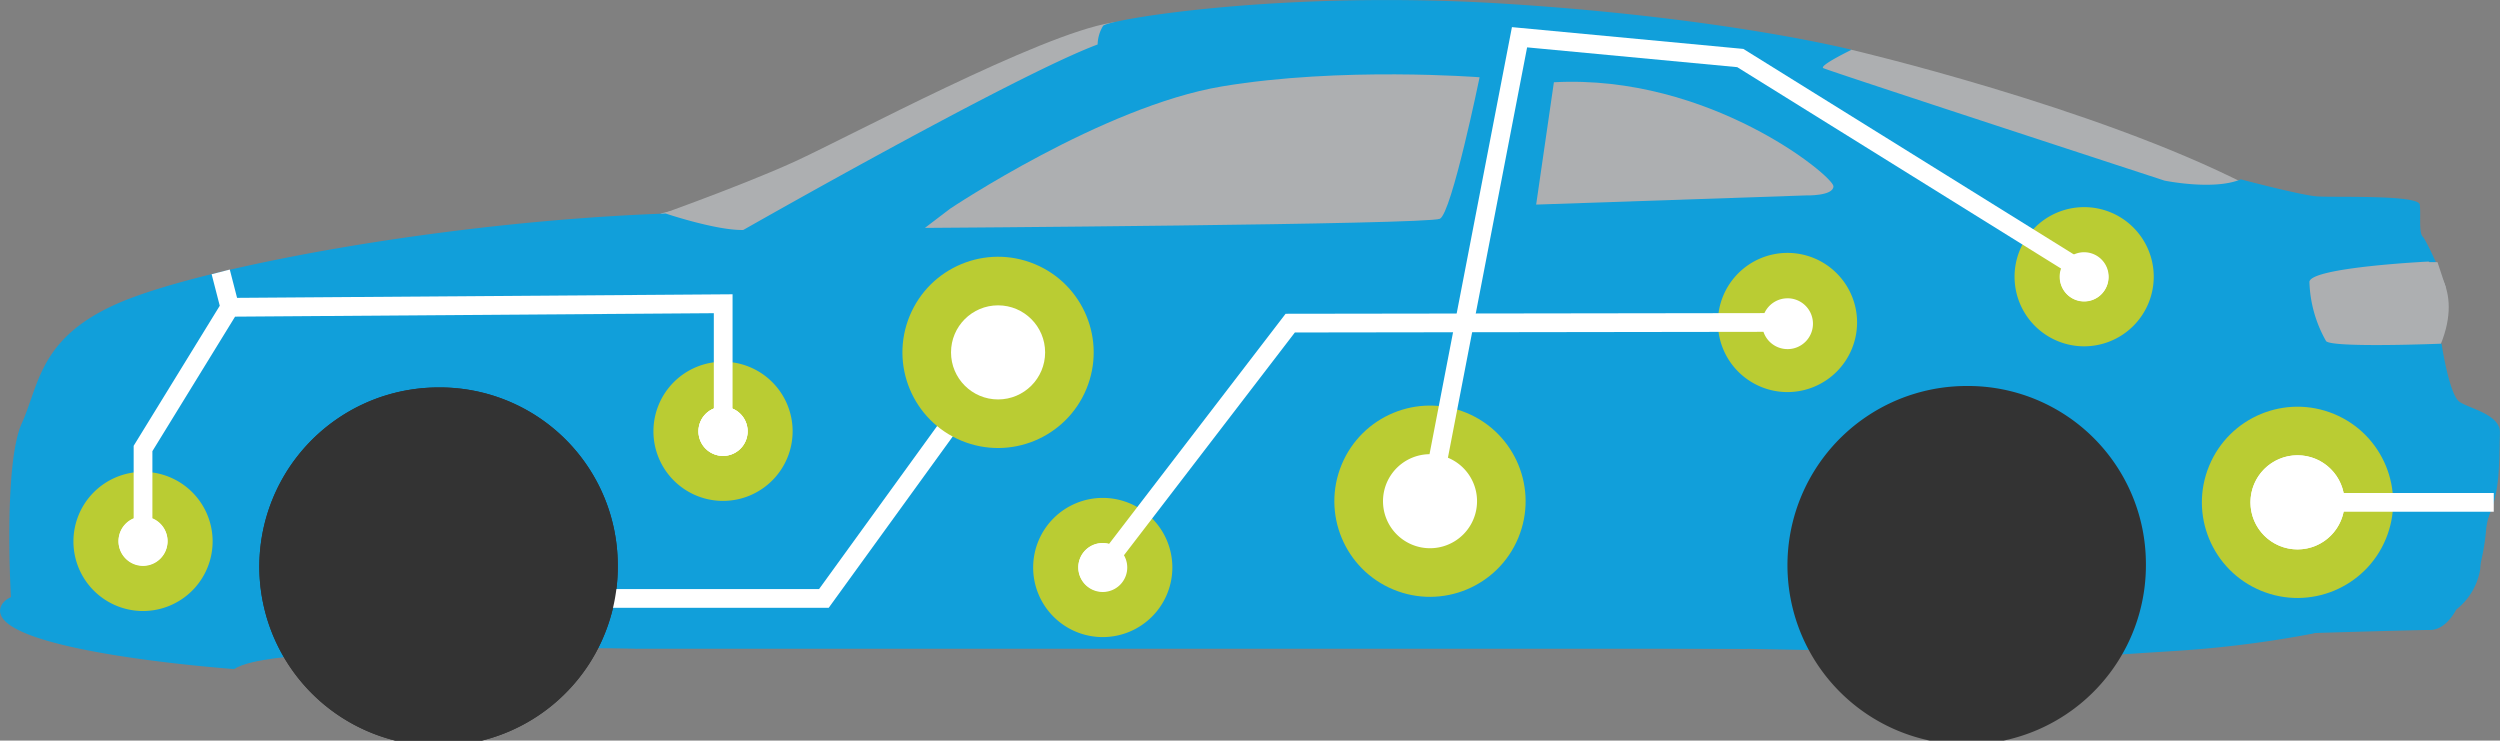 <svg xmlns="http://www.w3.org/2000/svg" width="236.767" height="70.14" viewBox="0 0 236.767 70.14">
  <rect x="0" y="0" width="236.767" height="70.14" fill="#808080" stroke="none"/>
  <g id="Group_936" data-name="Group 936" transform="translate(-17.749 -154.434)">
    <g id="Car" transform="translate(17.749 154.434)">
      <g id="Group_933" data-name="Group 933">
        <path id="Path_669" data-name="Path 669" d="M235.608,222.562l-4.556,4.017-7.092.456-34.3-.653-101.942-.9-2.705.9s-4.108-.111-5.783.01-25.642.643-25.642.643-5.022.248-6.565,1.271l-4.507-8.469L46.226,199.5s11.983-5.111,12.925-5.215,19.256-.626,19.256-.626l31.335,2.968,94.135-5.472,29.191.731Z" transform="translate(-24.84 -164.945)" fill="#119fda"/>
        <path id="Path_670" data-name="Path 670" d="M340.372,226.615a5.2,5.2,0,0,0-.083.752,6.079,6.079,0,0,1-2.272,3.831s-.939,1.937-2.474,1.937-11.623.308-11.623.308,13.017-13.852,17.649-12.4a8.9,8.9,0,0,0-.711,2.45,21.006,21.006,0,0,1-.486,3.118" transform="translate(-105.393 -173.472)" fill="#119fda"/>
        <path id="Path_671" data-name="Path 671" d="M102.423,176.323s9.592-3.372,14.816-5.766S140.467,158.5,147.247,157.4s5.04,5.253,5.04,5.432S104,186.318,102.423,176.323Z" transform="translate(-41.988 -155.248)" fill="#adafb1"/>
        <path id="Path_672" data-name="Path 672" d="M324.4,188.5h10.163l.789.482s3.523,2.59.79,8.456S319.886,196.916,324.4,188.5Z" transform="translate(-105.269 -164.187)" fill="#adafb1"/>
        <path id="Path_673" data-name="Path 673" d="M256.76,161.221l4.738-.18s23.007,5.385,37.478,12.808-8.686,4.25-8.686,4.25S254.7,165.231,256.76,161.221Z" transform="translate(-86.143 -156.325)" fill="#adafb1"/>
        <path id="Path_674" data-name="Path 674" d="M105.382,182.618s3.107-.939,4.261,0a2.076,2.076,0,0,1,.789,2.136Z" transform="translate(-42.835 -162.382)" fill="#adafb1"/>
        <path id="Path_675" data-name="Path 675" d="M115.031,215.871h-37.1S83.464,188.955,58.741,188s-18.8,29.8-18.8,29.8-21.88-1.552-22.184-5.442c0,0-.128-.837,1.026-1.375,0,0-.732-12.568,1.029-16.457s1.639-8.678,10.628-11.97,30.492-7.182,50.354-7.9c0,0,4.8,1.617,7.35,1.557,0,0,25.688-14.632,33.558-17.567a3.536,3.536,0,0,1,.518-1.765c.485-.6,17.068-3.412,38.025-2.095S193.1,159.15,193.1,159.15s-3.1,1.5-2.673,1.736,32.315,10.653,32.315,10.653,4.677.958,7.229-.12c0,0,5.649,1.5,7.228,1.616s9.6-.18,9.719.779-.122,2.693.3,3.052c.222.188,2.263,4.3,1.943,4.848l-1.336-2.514s-11.176.539-11.359,1.916a12.061,12.061,0,0,0,1.58,5.626c.607.659,10.934.24,10.934.24s.729,4.848,1.7,5.507,3.887,1.2,3.827,2.932c-.091,2.588.064,5.333-1,7.762a2.407,2.407,0,0,1-1.793,1.627c-.42.049-.863-.018-1.29.03a6.568,6.568,0,0,0-4.295,2.193c-2.248,2.633-4.8,6.344-9.415,7.421a104.519,104.519,0,0,1-12.756,1.615s2.066-25.984-19.8-26.583S183.2,215.871,183.2,215.871H118.135" transform="translate(-17.749 -154.434)" fill="#119fda"/>
        <line id="Line_20" data-name="Line 20" x1="3.104" transform="translate(97.281 61.437)" fill="#119fda"/>
        <g id="Group_921" data-name="Group 921" transform="translate(75.653 3.528)">
          <path id="Path_676" data-name="Path 676" d="M207.973,162.063c-8-1.892-34.236-4.1-46.794-1.5s-25.437,7.251-37.435,17.1l2.328-.046A80.207,80.207,0,0,1,147.1,166c14.638-5.6,24.316-6.069,35.756-5.439s22.477.946,29.676,4.414,15.118,8.669,14.558,9.221c-.492.485-32.631,1.881-40.452,2.214l39.732-.792s2.48-.081,2.48-1.106S215.972,163.954,207.973,162.063Z" transform="translate(-123.744 -159.376)" fill="#119fda"/>
          <path id="Path_677" data-name="Path 677" d="M125.089,185.6l60.233-2.286,1.7-.071-60.567,1.208C125.55,185.178,125.089,185.6,125.089,185.6Z" transform="translate(-124.129 -166.209)" fill="none"/>
          <path id="Path_678" data-name="Path 678" d="M213.466,165.37c-7.2-3.469-18.238-3.784-29.676-4.415s-21.118-.158-35.756,5.439a80.209,80.209,0,0,0-21.029,11.618l60.567-1.208c7.821-.333,39.96-1.729,40.452-2.214C228.584,174.039,220.665,168.837,213.466,165.37Z" transform="translate(-124.678 -159.767)" fill="#119fda"/>
        </g>
        <path id="Path_679" data-name="Path 679" d="M142.85,177.03s14.478-9.7,25.757-11.589,24.4-.866,24.4-.866-2.639,12.847-3.759,13.4-48.774.866-48.774.866Z" transform="translate(-52.879 -157.257)" fill="#adafb1"/>
        <path id="Path_680" data-name="Path 680" d="M223.262,165.33l-1.68,11.586,25.517-.867s2.639.079,2.639-.867S237.98,164.542,223.262,165.33Z" transform="translate(-76.098 -157.54)" fill="#adafb1"/>
        <path id="Path_681" data-name="Path 681" d="M102.633,213.3l0-.267c.168,0,5.132-.053,12.182-.123-1.718-2.579-1.552-8.12-1.544-8.361,0-.154-.462-16.285.647-20.889a10.6,10.6,0,0,1,4.948-6.626c.111-.066,11.924-7.165,15.31-8.982,8.059-4.325,15.85-7.021,21.937-7.593,8.783-.826,27.64-.471,27.829-.467.707.066,17.108,1.613,20.275,2.928s14.17,7.94,14.281,8.007c.161.079,4.172,2.083,4.395,3.5a.741.741,0,0,1-.238.68c-.96.922-3.765.887-7.317.843-1.51-.019-3.07-.038-4.63.016-4.9.172-27.2.687-29.11.731a3.677,3.677,0,0,0,.685,2.148c.111.148.23.3.352.455a5.47,5.47,0,0,1,1.575,4.07c-.037.375-.078,1.1-.134,2.107-.251,4.482-.774,13.808-2.417,17.594-2.064,4.755-3.21,6.556-5.927,7.845-2.75,1.3-7.72,1.916-11.207,1.849C161.175,212.7,103.217,213.294,102.633,213.3Zm81.17-27.837c.056-1.008.1-1.737.135-2.118a5.183,5.183,0,0,0-1.52-3.881c-.124-.158-.244-.31-.356-.46a3.876,3.876,0,0,1-.733-2.449l.01-.118.122,0c.24-.006,24.145-.556,29.234-.734,1.567-.055,3.131-.035,4.643-.016,3.351.042,6.245.078,7.125-.767a.485.485,0,0,0,.158-.449c-.167-1.066-3.13-2.75-4.257-3.309-.121-.072-11.116-6.691-14.254-7.994s-20.015-2.892-20.185-2.908c-.083,0-4.17-.078-9.406-.078-6.067,0-13.676.1-18.382.545-6.052.569-13.806,3.254-21.833,7.561-3.38,1.814-15.188,8.909-15.307,8.98a10.323,10.323,0,0,0-4.817,6.455c-1.1,4.57-.645,20.666-.64,20.828,0,.067-.178,5.924,1.6,8.357,17.392-.173,47.021-.455,49.389-.409,3.455.068,8.373-.536,11.084-1.823,2.639-1.252,3.761-3.023,5.8-7.71" transform="translate(-42.047 -156.002)" fill="#119fda"/>
        <g id="Group_922" data-name="Group 922" transform="translate(169.287 36.556)">
          <path id="Path_682" data-name="Path 682" d="M288.876,222.374A16.974,16.974,0,1,1,271.9,205.651,16.849,16.849,0,0,1,288.876,222.374Z" transform="translate(-254.932 -205.651)" fill="#333"/>
        </g>
        <path id="Path_683" data-name="Path 683" d="M340.754,189.213l.794,2.4s-1.505.749-1.505.4-.355-2.45-.355-2.45l.355-.35Z" transform="translate(-109.907 -164.39)" fill="#adafb1"/>
        <path id="Path_684" data-name="Path 684" d="M209.853,206.353a4.056,4.056,0,0,0-.45-.2h0A4.056,4.056,0,0,1,209.853,206.353Z" transform="translate(-72.612 -169.24)" fill="#b9cb33"/>
        <g id="Group_923" data-name="Group 923" transform="translate(235.473 50.085)">
          <path id="Path_685" data-name="Path 685" d="M347.665,224.607h0C347.664,224.616,347.664,224.614,347.665,224.607Z" transform="translate(-347.663 -224.607)" fill="#fff"/>
        </g>
        <g id="Group_928" data-name="Group 928" transform="translate(24.562 36.694)">
          <path id="Path_692" data-name="Path 692" d="M86.107,222.568a16.974,16.974,0,1,1-16.973-16.723A16.849,16.849,0,0,1,86.107,222.568Z" transform="translate(-52.162 -205.845)" fill="#333"/>
        </g>
      </g>
    </g>
    <g id="Connections" transform="translate(24.704 157.003)">
      <g id="Conncetions" transform="translate(0 0)">
        <g id="Green_Dots" data-name="Green Dots" transform="translate(54.93 31.687)">
          <circle id="Ellipse_125" data-name="Ellipse 125" cx="4.456" cy="4.456" r="4.456" transform="translate(2.136 3.563)" fill="#fff"/>
          <path id="Path_699" data-name="Path 699" d="M111.044,215.612a6.591,6.591,0,1,1,6.591-6.591A6.6,6.6,0,0,1,111.044,215.612Zm0-8.912a2.32,2.32,0,1,0,2.32,2.32A2.323,2.323,0,0,0,111.044,206.7Z" transform="translate(-104.453 -202.429)" fill="#bacc33"/>
        </g>
        <g id="Green_Dots-2" data-name="Green Dots" transform="translate(0 42.116)">
          <circle id="Ellipse_126" data-name="Ellipse 126" cx="4.456" cy="4.456" r="4.456" transform="translate(2.135 2.136)" fill="#fff"/>
          <path id="Path_700" data-name="Path 700" d="M34.084,230.223a6.591,6.591,0,1,1,6.591-6.591A6.6,6.6,0,0,1,34.084,230.223Zm0-8.912a2.32,2.32,0,1,0,2.32,2.32A2.323,2.323,0,0,0,34.084,221.311Z" transform="translate(-27.493 -217.04)" fill="#bacc33"/>
        </g>
        <circle id="Ellipse_127" data-name="Ellipse 127" cx="2.332" cy="2.332" r="2.332" transform="translate(59.189 35.946)" fill="#fff"/>
        <g id="Green_Dots-3" data-name="Green Dots" transform="translate(90.892 44.585)">
          <circle id="Ellipse_128" data-name="Ellipse 128" cx="4.456" cy="4.456" r="4.456" transform="translate(2.136 2.135)" fill="#fff"/>
          <path id="Path_701" data-name="Path 701" d="M161.43,233.683a6.591,6.591,0,1,1,6.592-6.591A6.6,6.6,0,0,1,161.43,233.683Zm0-8.912a2.32,2.32,0,1,0,2.32,2.32A2.322,2.322,0,0,0,161.43,224.771Z" transform="translate(-154.839 -220.5)" fill="#bacc33"/>
        </g>
        <g id="Green_Dots-4" data-name="Green Dots" transform="translate(155.741 21.381)">
          <circle id="Ellipse_129" data-name="Ellipse 129" cx="4.456" cy="4.456" r="4.456" transform="translate(2.135 2.136)" fill="#fff"/>
          <path id="Path_702" data-name="Path 702" d="M252.288,201.172a6.591,6.591,0,1,1,6.591-6.591A6.6,6.6,0,0,1,252.288,201.172Z" transform="translate(-245.697 -187.989)" fill="#bacc33"/>
        </g>
        <path id="Path_703" data-name="Path 703" d="M98.294,233.841" transform="translate(-47.76 -179.734)" fill="none" stroke="#fff" stroke-miterlimit="10" stroke-width="2.244"/>
        <path id="Path_704" data-name="Path 704" d="M135.03,194.918a4.473,4.473,0,0,0-3.074,7.729l-13.878,19.164H98l-.744,1.776h21.734l14.482-20a4.476,4.476,0,1,0,1.563-8.67Z" transform="translate(-47.462 -168.592)" fill="#fff"/>
        <circle id="Green_Dots-5" data-name="Green Dots" cx="9.055" cy="9.055" r="9.055" transform="translate(116.643 49.8) rotate(-67.5)" fill="#bacc33"/>
        <g id="Green_Dots-6" data-name="Green Dots" transform="translate(75.737 18.973)">
          <circle id="Ellipse_130" data-name="Ellipse 130" cx="9.055" cy="9.055" r="9.055" transform="translate(0 16.732) rotate(-67.5)" fill="#bacc33"/>
          <circle id="Ellipse_131" data-name="Ellipse 131" cx="4.456" cy="4.456" r="4.456" transform="translate(7.376 7.376)" fill="#fff"/>
        </g>
        <g id="Green_Dots-7" data-name="Green Dots" transform="translate(198.804 33.175)">
          <circle id="Ellipse_132" data-name="Ellipse 132" cx="9.055" cy="9.055" r="9.055" transform="translate(0 16.732) rotate(-67.5)" fill="#bacc33"/>
          <circle id="Ellipse_133" data-name="Ellipse 133" cx="4.456" cy="4.456" r="4.456" transform="translate(7.376 7.376)" fill="#fff"/>
        </g>
        <path id="Path_706" data-name="Path 706" d="M320.277,251.09" transform="translate(-111.305 -184.671)" fill="none" stroke="#0ca0db" stroke-miterlimit="10" stroke-width="2.362"/>
        <g id="Green_Dots-8" data-name="Green Dots" transform="translate(183.837 17.048)">
          <g id="Group_935" data-name="Group 935">
            <circle id="Ellipse_134" data-name="Ellipse 134" cx="4.456" cy="4.456" r="4.456" transform="translate(2.136 2.136)" fill="#fff"/>
            <path id="Path_707" data-name="Path 707" d="M291.652,195.1a6.591,6.591,0,1,1,6.591-6.591A6.6,6.6,0,0,1,291.652,195.1Zm0-8.911a2.32,2.32,0,1,0,2.32,2.32A2.323,2.323,0,0,0,291.652,186.19Z" transform="translate(-285.061 -181.918)" fill="#bacc33"/>
          </g>
        </g>
        <path id="Path_708" data-name="Path 708" d="M91.63,203.372v-10.83l-46.927.339-.69-2.681-1.719.443.769,2.986-8.154,13.265v6.864a2.321,2.321,0,1,0,1.775,0V207.4l7.83-12.739,45.34-.327v9.032a2.326,2.326,0,1,0,1.775.01Z" transform="translate(-29.206 -167.241)" fill="#fff"/>
        <path id="Path_709" data-name="Path 709" d="M227.993,194.017a2.407,2.407,0,0,0-2.184,1.4l-45.348.064-16.733,21.81a2.281,2.281,0,1,0,1.669,2.191,2.268,2.268,0,0,0-.283-1.082l16.224-21.147,44.379-.062a2.407,2.407,0,1,0,2.277-3.176Z" transform="translate(-65.66 -168.334)" fill="#fff"/>
        <path id="Path_710" data-name="Path 710" d="M267.661,179.448a2.284,2.284,0,0,0-.876.175l-31.4-19.527-21.916-2.063-7.806,40.446a4.453,4.453,0,1,0,1.743.335l7.5-38.864,19.9,1.874,30.724,19.108a2.263,2.263,0,0,0-.153.8,2.286,2.286,0,1,0,2.286-2.286Z" transform="translate(-77.233 -158.033)" fill="#fff"/>
        <path id="Path_711" data-name="Path 711" d="M339.406,218.416H325.188a4.456,4.456,0,1,0,0,1.775h14.218Z" transform="translate(-110.185 -174.297)" fill="#fff"/>
      </g>
      <g id="Tire" transform="translate(17.607 34.125)">
        <path id="Path_712" data-name="Path 712" d="M86.107,222.568a16.974,16.974,0,1,1-16.973-16.723A16.849,16.849,0,0,1,86.107,222.568Z" transform="translate(-52.162 -205.845)" fill="#333"/>
      </g>
    </g>
  </g>
</svg>
